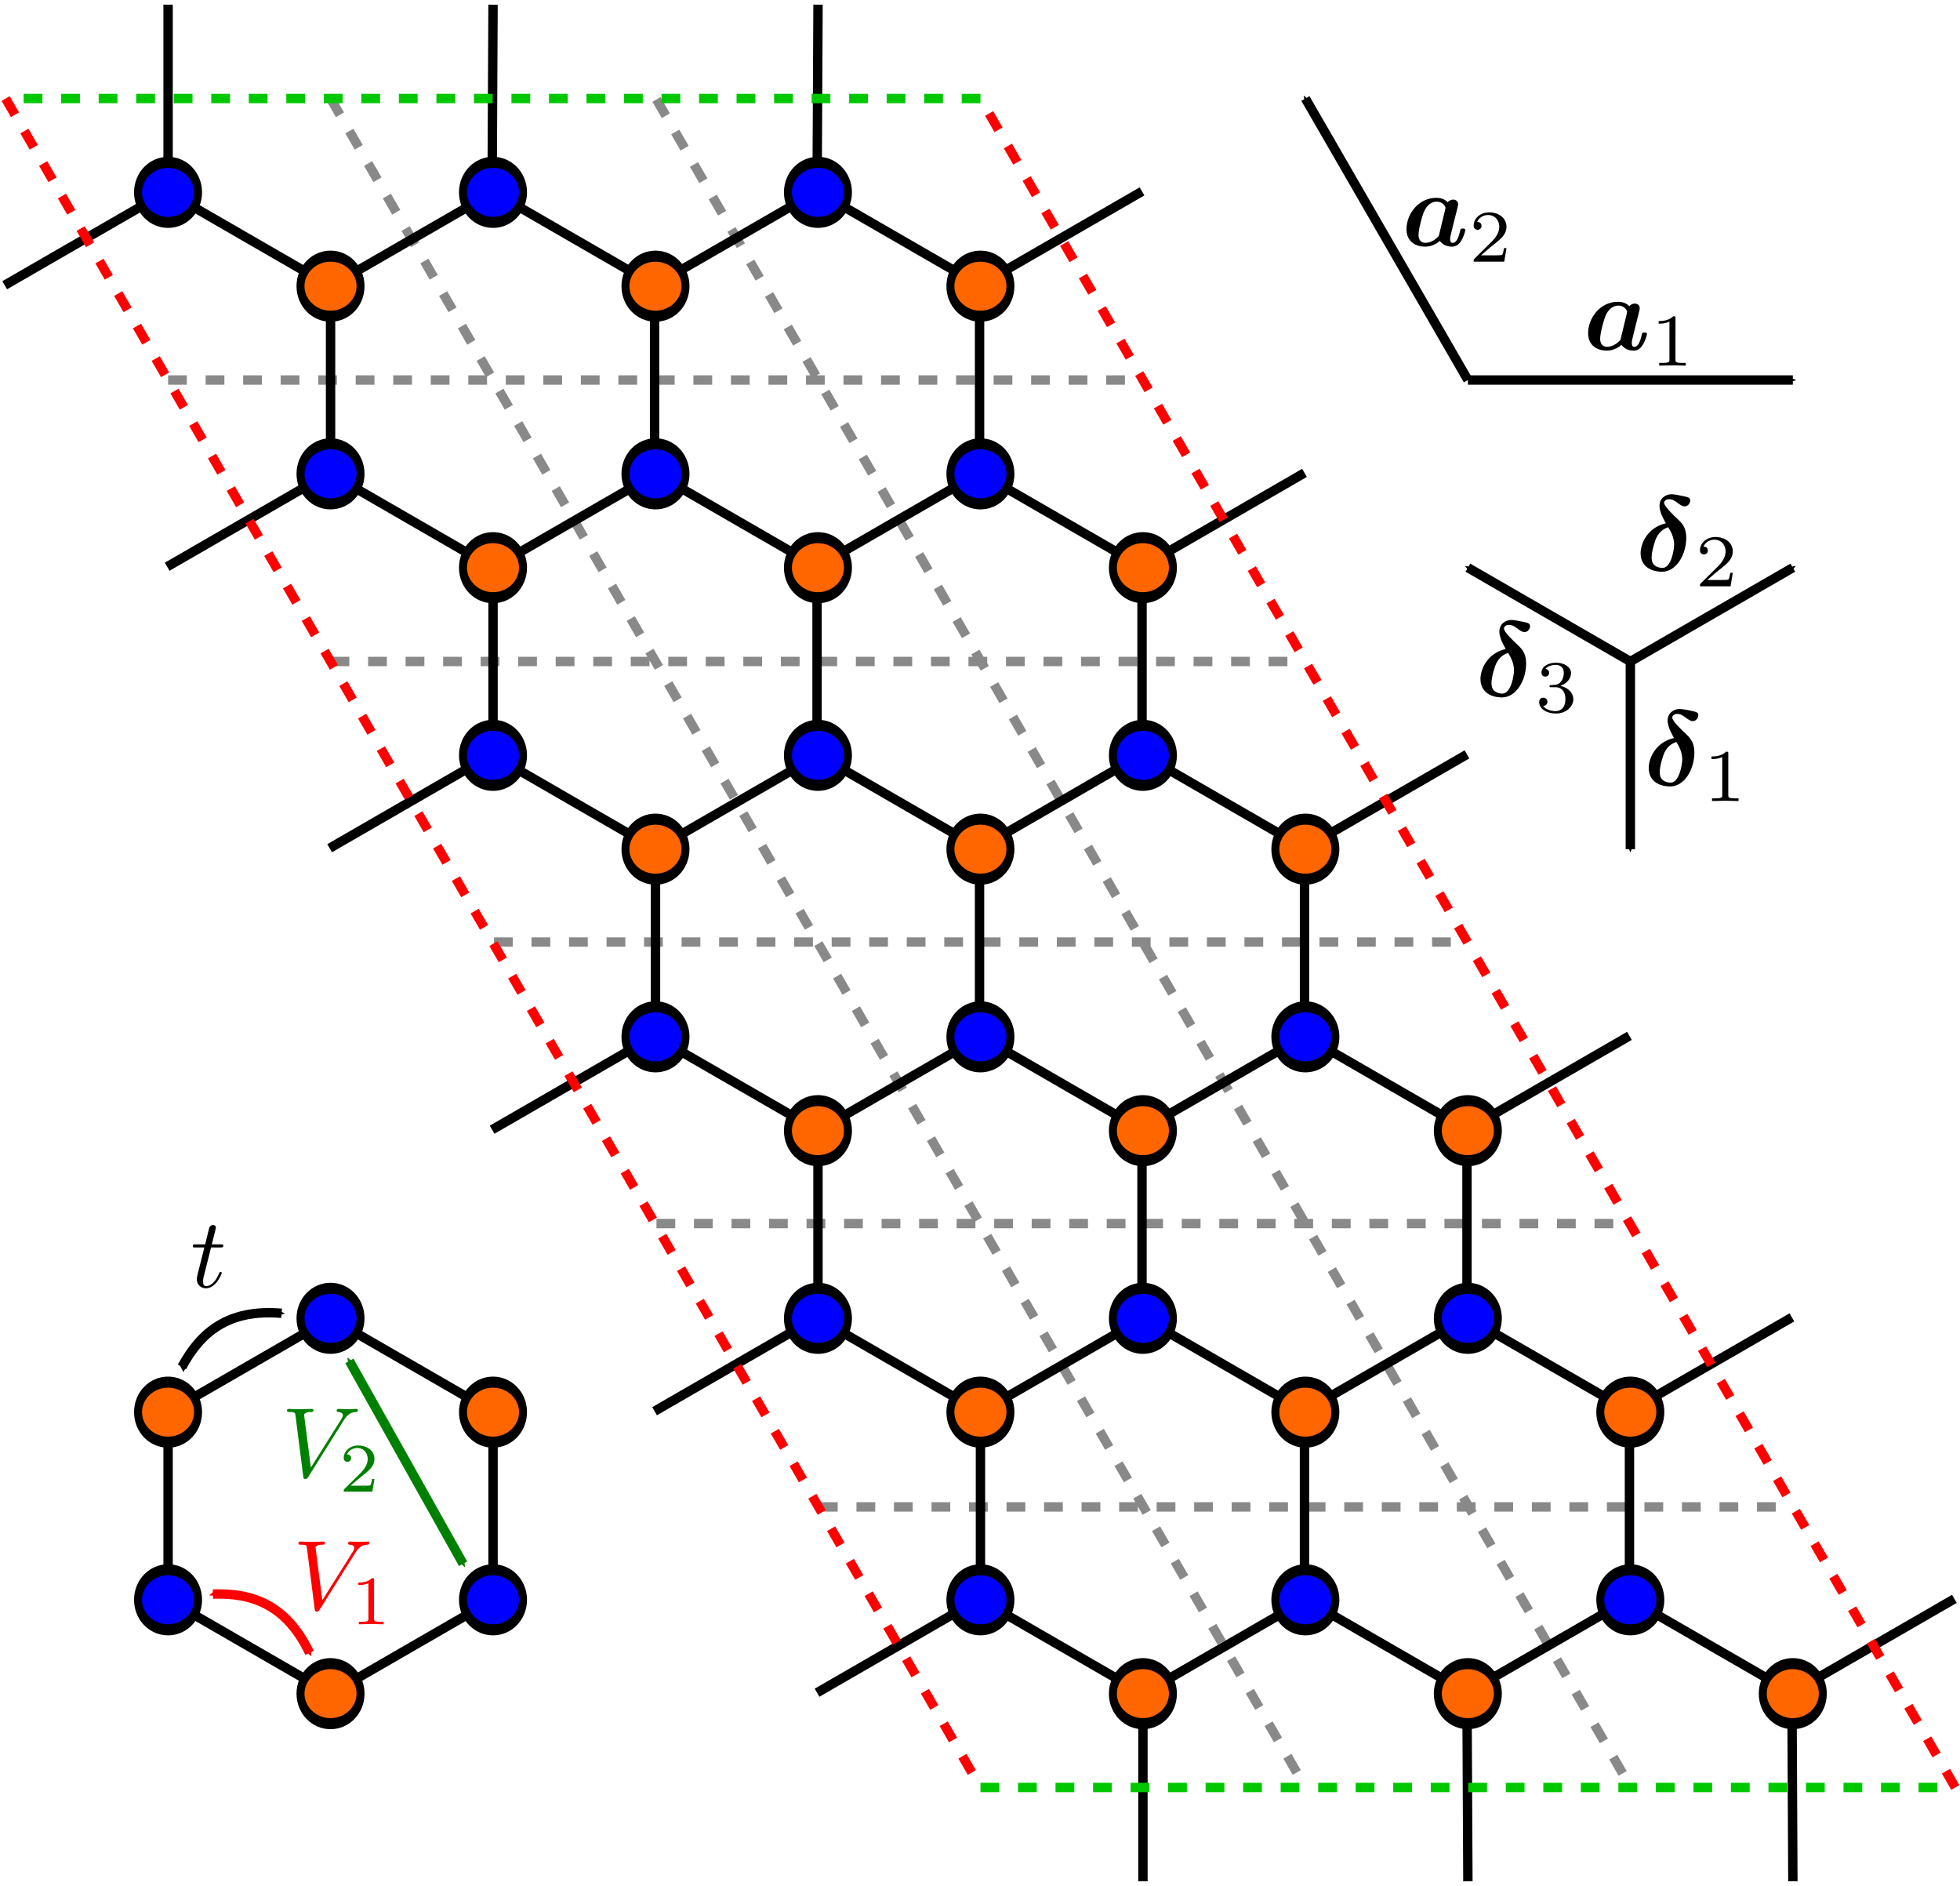 <?xml version="1.0" encoding="UTF-8" standalone="no"?>
<!-- Created with Inkscape (http://www.inkscape.org/) -->

<svg
   xmlns:dc="http://purl.org/dc/elements/1.1/"
   xmlns:cc="http://creativecommons.org/ns#"
   xmlns:rdf="http://www.w3.org/1999/02/22-rdf-syntax-ns#"
   xmlns:svg="http://www.w3.org/2000/svg"
   xmlns="http://www.w3.org/2000/svg"
   xmlns:sodipodi="http://sodipodi.sourceforge.net/DTD/sodipodi-0.dtd"
   xmlns:inkscape="http://www.inkscape.org/namespaces/inkscape"
   width="1044.7"
   height="1005"
   id="svg2"
   version="1.1"
   inkscape:version="0.48.4 r9939"
   sodipodi:docname="unit_cell.svg">
  <sodipodi:namedview
     id="base"
     pagecolor="#ffffff"
     bordercolor="#666666"
     borderopacity="1.0"
     inkscape:pageopacity="0.0"
     inkscape:pageshadow="2"
     inkscape:zoom="0.7"
     inkscape:cx="318.728"
     inkscape:cy="426.29726"
     inkscape:document-units="px"
     inkscape:current-layer="layer1"
     showgrid="true"
     inkscape:snap-global="false"
     inkscape:snap-bbox="true"
     inkscape:snap-bbox-midpoints="true"
     inkscape:window-width="1871"
     inkscape:window-height="1176"
     inkscape:window-x="49"
     inkscape:window-y="24"
     inkscape:window-maximized="1"
     fit-margin-top="0"
     fit-margin-left="0"
     fit-margin-right="0"
     fit-margin-bottom="0">
    <inkscape:grid
       type="xygrid"
       id="grid2985"
       empspacing="5"
       visible="true"
       enabled="true"
       snapvisiblegridlinesonly="true"
       spacingx="17.32px"
       spacingy="10px"
       originx="349.4px"
       originy="-97.5px" />
  </sodipodi:namedview>
  <defs
     id="defs4">
    <marker
       inkscape:stockid="Arrow2Send"
       orient="auto"
       refY="0"
       refX="0"
       id="Arrow2Send"
       style="overflow:visible">
      <path
         id="path4124"
         style="fill-rule:evenodd;stroke-width:0.625;stroke-linejoin:round"
         d="M 8.719,4.034 -2.207,0.016 8.719,-4.002 c -1.745,2.372 -1.735,5.617 -6e-7,8.035 z"
         transform="matrix(-0.3,0,0,-0.3,0.69,0)"
         inkscape:connector-curvature="0" />
    </marker>
    <marker
       inkscape:stockid="Arrow2Sstart"
       orient="auto"
       refY="0"
       refX="0"
       id="Arrow2Sstart"
       style="overflow:visible">
      <path
         id="path4121"
         style="fill-rule:evenodd;stroke-width:0.625;stroke-linejoin:round"
         d="M 8.719,4.034 -2.207,0.016 8.719,-4.002 c -1.745,2.372 -1.735,5.617 -6e-7,8.035 z"
         transform="matrix(0.3,0,0,0.3,-0.69,0)"
         inkscape:connector-curvature="0" />
    </marker>
    <marker
       inkscape:stockid="Arrow2Mend"
       orient="auto"
       refY="0"
       refX="0"
       id="Arrow2Mend"
       style="overflow:visible">
      <path
         id="path4118"
         style="fill-rule:evenodd;stroke-width:0.625;stroke-linejoin:round"
         d="M 8.719,4.034 -2.207,0.016 8.719,-4.002 c -1.745,2.372 -1.735,5.617 -6e-7,8.035 z"
         transform="scale(-0.6,-0.6)"
         inkscape:connector-curvature="0" />
    </marker>
    <marker
       inkscape:stockid="Arrow2Mstart"
       orient="auto"
       refY="0"
       refX="0"
       id="Arrow2Mstart"
       style="overflow:visible">
      <path
         id="path4115"
         style="fill-rule:evenodd;stroke-width:0.625;stroke-linejoin:round"
         d="M 8.719,4.034 -2.207,0.016 8.719,-4.002 c -1.745,2.372 -1.735,5.617 -6e-7,8.035 z"
         transform="scale(0.6,0.6)"
         inkscape:connector-curvature="0" />
    </marker>
    <marker
       inkscape:stockid="Arrow2Sstarti"
       orient="auto"
       refY="0"
       refX="0"
       id="Arrow2Sstarti"
       style="overflow:visible">
      <path
         id="path4462"
         style="fill:#008000;fill-rule:evenodd;stroke:#008000;stroke-width:0.625;stroke-linejoin:round"
         d="M 8.719,4.034 -2.207,0.016 8.719,-4.002 c -1.745,2.372 -1.735,5.617 -6e-7,8.035 z"
         transform="matrix(0.3,0,0,0.3,-0.69,0)"
         inkscape:connector-curvature="0" />
    </marker>
    <marker
       inkscape:stockid="Arrow2Sendx"
       orient="auto"
       refY="0"
       refX="0"
       id="Arrow2Sendx"
       style="overflow:visible">
      <path
         id="path4465"
         style="fill:#008000;fill-rule:evenodd;stroke:#008000;stroke-width:0.625;stroke-linejoin:round"
         d="M 8.719,4.034 -2.207,0.016 8.719,-4.002 c -1.745,2.372 -1.735,5.617 -6e-7,8.035 z"
         transform="matrix(-0.3,0,0,-0.3,0.69,0)"
         inkscape:connector-curvature="0" />
    </marker>
    <marker
       inkscape:stockid="Arrow2Sstartr"
       orient="auto"
       refY="0"
       refX="0"
       id="Arrow2Sstartr"
       style="overflow:visible">
      <path
         id="path4620"
         style="fill:#ff0000;fill-rule:evenodd;stroke:#ff0000;stroke-width:0.625;stroke-linejoin:round"
         d="M 8.719,4.034 -2.207,0.016 8.719,-4.002 c -1.745,2.372 -1.735,5.617 -6e-7,8.035 z"
         transform="matrix(0.3,0,0,0.3,-0.69,0)"
         inkscape:connector-curvature="0" />
    </marker>
    <marker
       inkscape:stockid="Arrow2SendK"
       orient="auto"
       refY="0"
       refX="0"
       id="Arrow2SendK"
       style="overflow:visible">
      <path
         id="path4623"
         style="fill:#ff0000;fill-rule:evenodd;stroke:#ff0000;stroke-width:0.625;stroke-linejoin:round"
         d="M 8.719,4.034 -2.207,0.016 8.719,-4.002 c -1.745,2.372 -1.735,5.617 -6e-7,8.035 z"
         transform="matrix(-0.3,0,0,-0.3,0.69,0)"
         inkscape:connector-curvature="0" />
    </marker>
  </defs>
  <g
     inkscape:label="Ebene 1"
     inkscape:groupmode="layer"
     id="layer1"
     transform="translate(349.4,50.138)">
    <path
       id="path3057"
       style="fill:none;stroke:#000000;stroke-width:5;stroke-linecap:butt;stroke-linejoin:miter;stroke-miterlimit:4;stroke-opacity:1;stroke-dasharray:none"
       d="m 86.1,851.862 86.6,-50 m -173.2,-100 86.6,-50 m -173.2,-100 86.6,-50 m -173.2,-100 86.6,-50 m -173.2,-100 86.6,-50 m -173.2,-100 86.6,-50 m 866,800 86.6,-50 m -173.2,-100 86.6,-50 m -173.2,-100 86.6,-50 m -173.2,-100 86.6,-50 m -173.2,-100 86.6,-50 m -173.2,-100 86.6,-50 m 173.2,800 86.6,-50 m -173.2,-100 86.6,-50 m -173.2,-100 86.6,-50 m -173.2,-100 86.6,-50 m -173.2,-100 86.6,-50 m -173.2,-100 86.6,-50 m 173.7,800.5 86.6,-50 m -173.2,-100 86.6,-50 m -173.2,-100 86.6,-50 m -173.2,-100 86.6,-50 m -173.2,-100 86.6,-50 m -173.2,-100 86.6,-50 m 692.8,900 -0.5,-100.5 -86.6,-50 0,-100 -86.6,-50 0,-100 -86.6,-50 0,-100 -86.6,-50 0,-100 -86.6,-50 0,-100 -86.6,-50 0.5,-99.5 M 433,952.362 l -0.5,-100.5 -86.6,-50 0,-100 -86.6,-50 0,-100 -86.6,-50 0,-100 -86.6,-50 0,-100 -86.6,-50 0,-100 -86.6,-50 0.5,-99.5 m 346.4,1000 0,-100 -86.6,-50 0,-100 -86.6,-50 0,-100 -86.6,-50 0,-100 -86.6,-50 0,-100 -86.6,-50 0,-100 -86.6,-50 0,-100"
       inkscape:connector-curvature="0" />
    <path
       sodipodi:type="arc"
       style="fill:#0000ff;fill-opacity:1;stroke:#000000;stroke-width:9.196;stroke-miterlimit:4;stroke-opacity:1;stroke-dasharray:none"
       id="path3948"
       sodipodi:cx="-242.48"
       sodipodi:cy="577.36218"
       sodipodi:rx="34.639999"
       sodipodi:ry="25"
       d="m -207.84,577.362 c 0,13.807 -15.509,25 -34.64,25 -19.131,0 -34.64,-11.193 -34.64,-25 0,-13.807 15.509,-25 34.64,-25 19.131,0 34.64,11.193 34.64,25 z"
       transform="matrix(0.462,0,0,0.64,112,132.85)" />
    <path
       transform="matrix(0.462,0,0,0.64,112,32.85)"
       d="m -207.84,577.362 c 0,13.807 -15.509,25 -34.64,25 -19.131,0 -34.64,-11.193 -34.64,-25 0,-13.807 15.509,-25 34.64,-25 19.131,0 34.64,11.193 34.64,25 z"
       sodipodi:ry="25"
       sodipodi:rx="34.639999"
       sodipodi:cy="577.36218"
       sodipodi:cx="-242.48"
       id="path3950"
       style="fill:#ff6600;fill-opacity:1;stroke:#000000;stroke-width:9.196;stroke-miterlimit:4;stroke-opacity:1;stroke-dasharray:none"
       sodipodi:type="arc" />
    <path
       sodipodi:type="arc"
       style="fill:#ff6600;fill-opacity:1;stroke:#000000;stroke-width:9.196;stroke-miterlimit:4;stroke-opacity:1;stroke-dasharray:none"
       id="path3952"
       sodipodi:cx="-242.48"
       sodipodi:cy="577.36218"
       sodipodi:rx="34.639999"
       sodipodi:ry="25"
       d="m -207.84,577.362 c 0,13.807 -15.509,25 -34.64,25 -19.131,0 -34.64,-11.193 -34.64,-25 0,-13.807 15.509,-25 34.64,-25 19.131,0 34.64,11.193 34.64,25 z"
       transform="matrix(0.462,0,0,0.64,25.4,-117.15)" />
    <path
       transform="matrix(0.462,0,0,0.64,-61.2,-267.15)"
       d="m -207.84,577.362 c 0,13.807 -15.509,25 -34.64,25 -19.131,0 -34.64,-11.193 -34.64,-25 0,-13.807 15.509,-25 34.64,-25 19.131,0 34.64,11.193 34.64,25 z"
       sodipodi:ry="25"
       sodipodi:rx="34.639999"
       sodipodi:cy="577.36218"
       sodipodi:cx="-242.48"
       id="path3954"
       style="fill:#ff6600;fill-opacity:1;stroke:#000000;stroke-width:9.196;stroke-miterlimit:4;stroke-opacity:1;stroke-dasharray:none"
       sodipodi:type="arc" />
    <path
       transform="matrix(0.462,0,0,0.64,25.4,-17.15)"
       d="m -207.84,577.362 c 0,13.807 -15.509,25 -34.64,25 -19.131,0 -34.64,-11.193 -34.64,-25 0,-13.807 15.509,-25 34.64,-25 19.131,0 34.64,11.193 34.64,25 z"
       sodipodi:ry="25"
       sodipodi:rx="34.639999"
       sodipodi:cy="577.36218"
       sodipodi:cx="-242.48"
       id="path3956"
       style="fill:#0000ff;fill-opacity:1;stroke:#000000;stroke-width:9.196;stroke-miterlimit:4;stroke-opacity:1;stroke-dasharray:none"
       sodipodi:type="arc" />
    <path
       sodipodi:type="arc"
       style="fill:#0000ff;fill-opacity:1;stroke:#000000;stroke-width:9.196;stroke-miterlimit:4;stroke-opacity:1;stroke-dasharray:none"
       id="path3958"
       sodipodi:cx="-242.48"
       sodipodi:cy="577.36218"
       sodipodi:rx="34.639999"
       sodipodi:ry="25"
       d="m -207.84,577.362 c 0,13.807 -15.509,25 -34.64,25 -19.131,0 -34.64,-11.193 -34.64,-25 0,-13.807 15.509,-25 34.64,-25 19.131,0 34.64,11.193 34.64,25 z"
       transform="matrix(0.462,0,0,0.64,-61.2,-167.15)" />
    <path
       transform="matrix(0.462,0,0,0.64,-147.8,-317.15)"
       d="m -207.84,577.362 c 0,13.807 -15.509,25 -34.64,25 -19.131,0 -34.64,-11.193 -34.64,-25 0,-13.807 15.509,-25 34.64,-25 19.131,0 34.64,11.193 34.64,25 z"
       sodipodi:ry="25"
       sodipodi:rx="34.639999"
       sodipodi:cy="577.36218"
       sodipodi:cx="-242.48"
       id="path3960"
       style="fill:#0000ff;fill-opacity:1;stroke:#000000;stroke-width:9.196;stroke-miterlimit:4;stroke-opacity:1;stroke-dasharray:none"
       sodipodi:type="arc" />
    <path
       sodipodi:type="arc"
       style="fill:#ff6600;fill-opacity:1;stroke:#000000;stroke-width:9.196;stroke-miterlimit:4;stroke-opacity:1;stroke-dasharray:none"
       id="path3962"
       sodipodi:cx="-242.48"
       sodipodi:cy="577.36218"
       sodipodi:rx="34.639999"
       sodipodi:ry="25"
       d="m -207.84,577.362 c 0,13.807 -15.509,25 -34.64,25 -19.131,0 -34.64,-11.193 -34.64,-25 0,-13.807 15.509,-25 34.64,-25 19.131,0 34.64,11.193 34.64,25 z"
       transform="matrix(0.462,0,0,0.64,198.6,182.85)" />
    <path
       transform="matrix(0.462,0,0,0.64,285.2,332.85)"
       d="m -207.84,577.362 c 0,13.807 -15.509,25 -34.64,25 -19.131,0 -34.64,-11.193 -34.64,-25 0,-13.807 15.509,-25 34.64,-25 19.131,0 34.64,11.193 34.64,25 z"
       sodipodi:ry="25"
       sodipodi:rx="34.639999"
       sodipodi:cy="577.36218"
       sodipodi:cx="-242.48"
       id="path3964"
       style="fill:#ff6600;fill-opacity:1;stroke:#000000;stroke-width:9.196;stroke-miterlimit:4;stroke-opacity:1;stroke-dasharray:none"
       sodipodi:type="arc" />
    <path
       sodipodi:type="arc"
       style="fill:#ff6600;fill-opacity:1;stroke:#000000;stroke-width:9.196;stroke-miterlimit:4;stroke-opacity:1;stroke-dasharray:none"
       id="path3966"
       sodipodi:cx="-242.48"
       sodipodi:cy="577.36218"
       sodipodi:rx="34.639999"
       sodipodi:ry="25"
       d="m -207.84,577.362 c 0,13.807 -15.509,25 -34.64,25 -19.131,0 -34.64,-11.193 -34.64,-25 0,-13.807 15.509,-25 34.64,-25 19.131,0 34.64,11.193 34.64,25 z"
       transform="matrix(0.462,0,0,0.64,371.8,482.85)" />
    <path
       transform="matrix(0.462,0,0,0.64,198.6,282.85)"
       d="m -207.84,577.362 c 0,13.807 -15.509,25 -34.64,25 -19.131,0 -34.64,-11.193 -34.64,-25 0,-13.807 15.509,-25 34.64,-25 19.131,0 34.64,11.193 34.64,25 z"
       sodipodi:ry="25"
       sodipodi:rx="34.639999"
       sodipodi:cy="577.36218"
       sodipodi:cx="-242.48"
       id="path3968"
       style="fill:#0000ff;fill-opacity:1;stroke:#000000;stroke-width:9.196;stroke-miterlimit:4;stroke-opacity:1;stroke-dasharray:none"
       sodipodi:type="arc" />
    <path
       sodipodi:type="arc"
       style="fill:#0000ff;fill-opacity:1;stroke:#000000;stroke-width:9.196;stroke-miterlimit:4;stroke-opacity:1;stroke-dasharray:none"
       id="path3970"
       sodipodi:cx="-242.48"
       sodipodi:cy="577.36218"
       sodipodi:rx="34.639999"
       sodipodi:ry="25"
       d="m -207.84,577.362 c 0,13.807 -15.509,25 -34.64,25 -19.131,0 -34.64,-11.193 -34.64,-25 0,-13.807 15.509,-25 34.64,-25 19.131,0 34.64,11.193 34.64,25 z"
       transform="matrix(0.462,0,0,0.64,285.2,432.85)" />
    <path
       transform="matrix(0.462,0,0,0.64,285.2,132.85)"
       d="m -207.84,577.362 c 0,13.807 -15.509,25 -34.64,25 -19.131,0 -34.64,-11.193 -34.64,-25 0,-13.807 15.509,-25 34.64,-25 19.131,0 34.64,11.193 34.64,25 z"
       sodipodi:ry="25"
       sodipodi:rx="34.639999"
       sodipodi:cy="577.36218"
       sodipodi:cx="-242.48"
       id="path3972"
       style="fill:#0000ff;fill-opacity:1;stroke:#000000;stroke-width:9.196;stroke-miterlimit:4;stroke-opacity:1;stroke-dasharray:none"
       sodipodi:type="arc" />
    <path
       sodipodi:type="arc"
       style="fill:#ff6600;fill-opacity:1;stroke:#000000;stroke-width:9.196;stroke-miterlimit:4;stroke-opacity:1;stroke-dasharray:none"
       id="path3974"
       sodipodi:cx="-242.48"
       sodipodi:cy="577.36218"
       sodipodi:rx="34.639999"
       sodipodi:ry="25"
       d="m -207.84,577.362 c 0,13.807 -15.509,25 -34.64,25 -19.131,0 -34.64,-11.193 -34.64,-25 0,-13.807 15.509,-25 34.64,-25 19.131,0 34.64,11.193 34.64,25 z"
       transform="matrix(0.462,0,0,0.64,285.2,32.85)" />
    <path
       transform="matrix(0.462,0,0,0.64,198.6,-117.15)"
       d="m -207.84,577.362 c 0,13.807 -15.509,25 -34.64,25 -19.131,0 -34.64,-11.193 -34.64,-25 0,-13.807 15.509,-25 34.64,-25 19.131,0 34.64,11.193 34.64,25 z"
       sodipodi:ry="25"
       sodipodi:rx="34.639999"
       sodipodi:cy="577.36218"
       sodipodi:cx="-242.48"
       id="path3976"
       style="fill:#ff6600;fill-opacity:1;stroke:#000000;stroke-width:9.196;stroke-miterlimit:4;stroke-opacity:1;stroke-dasharray:none"
       sodipodi:type="arc" />
    <path
       sodipodi:type="arc"
       style="fill:#ff6600;fill-opacity:1;stroke:#000000;stroke-width:9.196;stroke-miterlimit:4;stroke-opacity:1;stroke-dasharray:none"
       id="path3978"
       sodipodi:cx="-242.48"
       sodipodi:cy="577.36218"
       sodipodi:rx="34.639999"
       sodipodi:ry="25"
       d="m -207.84,577.362 c 0,13.807 -15.509,25 -34.64,25 -19.131,0 -34.64,-11.193 -34.64,-25 0,-13.807 15.509,-25 34.64,-25 19.131,0 34.64,11.193 34.64,25 z"
       transform="matrix(0.462,0,0,0.64,112,-267.15)" />
    <path
       sodipodi:type="arc"
       style="fill:#0000ff;fill-opacity:1;stroke:#000000;stroke-width:9.196;stroke-miterlimit:4;stroke-opacity:1;stroke-dasharray:none"
       id="path3980"
       sodipodi:cx="-242.48"
       sodipodi:cy="577.36218"
       sodipodi:rx="34.639999"
       sodipodi:ry="25"
       d="m -207.84,577.362 c 0,13.807 -15.509,25 -34.64,25 -19.131,0 -34.64,-11.193 -34.64,-25 0,-13.807 15.509,-25 34.64,-25 19.131,0 34.64,11.193 34.64,25 z"
       transform="matrix(0.462,0,0,0.64,198.6,-17.15)" />
    <path
       transform="matrix(0.462,0,0,0.64,112,-167.15)"
       d="m -207.84,577.362 c 0,13.807 -15.509,25 -34.64,25 -19.131,0 -34.64,-11.193 -34.64,-25 0,-13.807 15.509,-25 34.64,-25 19.131,0 34.64,11.193 34.64,25 z"
       sodipodi:ry="25"
       sodipodi:rx="34.639999"
       sodipodi:cy="577.36218"
       sodipodi:cx="-242.48"
       id="path3982"
       style="fill:#0000ff;fill-opacity:1;stroke:#000000;stroke-width:9.196;stroke-miterlimit:4;stroke-opacity:1;stroke-dasharray:none"
       sodipodi:type="arc" />
    <path
       sodipodi:type="arc"
       style="fill:#0000ff;fill-opacity:1;stroke:#000000;stroke-width:9.196;stroke-miterlimit:4;stroke-opacity:1;stroke-dasharray:none"
       id="path3984"
       sodipodi:cx="-242.48"
       sodipodi:cy="577.36218"
       sodipodi:rx="34.639999"
       sodipodi:ry="25"
       d="m -207.84,577.362 c 0,13.807 -15.509,25 -34.64,25 -19.131,0 -34.64,-11.193 -34.64,-25 0,-13.807 15.509,-25 34.64,-25 19.131,0 34.64,11.193 34.64,25 z"
       transform="matrix(0.462,0,0,0.64,25.4,-317.15)" />
    <path
       transform="matrix(0.462,0,0,0.64,371.8,182.85)"
       d="m -207.84,577.362 c 0,13.807 -15.509,25 -34.64,25 -19.131,0 -34.64,-11.193 -34.64,-25 0,-13.807 15.509,-25 34.64,-25 19.131,0 34.64,11.193 34.64,25 z"
       sodipodi:ry="25"
       sodipodi:rx="34.639999"
       sodipodi:cy="577.36218"
       sodipodi:cx="-242.48"
       id="path3986"
       style="fill:#ff6600;fill-opacity:1;stroke:#000000;stroke-width:9.196;stroke-miterlimit:4;stroke-opacity:1;stroke-dasharray:none"
       sodipodi:type="arc" />
    <path
       sodipodi:type="arc"
       style="fill:#ff6600;fill-opacity:1;stroke:#000000;stroke-width:9.196;stroke-miterlimit:4;stroke-opacity:1;stroke-dasharray:none"
       id="path3988"
       sodipodi:cx="-242.48"
       sodipodi:cy="577.36218"
       sodipodi:rx="34.639999"
       sodipodi:ry="25"
       d="m -207.84,577.362 c 0,13.807 -15.509,25 -34.64,25 -19.131,0 -34.64,-11.193 -34.64,-25 0,-13.807 15.509,-25 34.64,-25 19.131,0 34.64,11.193 34.64,25 z"
       transform="matrix(0.462,0,0,0.64,458.4,332.85)" />
    <path
       transform="matrix(0.462,0,0,0.64,545,482.85)"
       d="m -207.84,577.362 c 0,13.807 -15.509,25 -34.64,25 -19.131,0 -34.64,-11.193 -34.64,-25 0,-13.807 15.509,-25 34.64,-25 19.131,0 34.64,11.193 34.64,25 z"
       sodipodi:ry="25"
       sodipodi:rx="34.639999"
       sodipodi:cy="577.36218"
       sodipodi:cx="-242.48"
       id="path3990"
       style="fill:#ff6600;fill-opacity:1;stroke:#000000;stroke-width:9.196;stroke-miterlimit:4;stroke-opacity:1;stroke-dasharray:none"
       sodipodi:type="arc" />
    <path
       sodipodi:type="arc"
       style="fill:#0000ff;fill-opacity:1;stroke:#000000;stroke-width:9.196;stroke-miterlimit:4;stroke-opacity:1;stroke-dasharray:none"
       id="path3992"
       sodipodi:cx="-242.48"
       sodipodi:cy="577.36218"
       sodipodi:rx="34.639999"
       sodipodi:ry="25"
       d="m -207.84,577.362 c 0,13.807 -15.509,25 -34.64,25 -19.131,0 -34.64,-11.193 -34.64,-25 0,-13.807 15.509,-25 34.64,-25 19.131,0 34.64,11.193 34.64,25 z"
       transform="matrix(0.462,0,0,0.64,371.8,282.85)" />
    <path
       transform="matrix(0.462,0,0,0.64,458.4,432.85)"
       d="m -207.84,577.362 c 0,13.807 -15.509,25 -34.64,25 -19.131,0 -34.64,-11.193 -34.64,-25 0,-13.807 15.509,-25 34.64,-25 19.131,0 34.64,11.193 34.64,25 z"
       sodipodi:ry="25"
       sodipodi:rx="34.639999"
       sodipodi:cy="577.36218"
       sodipodi:cx="-242.48"
       id="path3994"
       style="fill:#0000ff;fill-opacity:1;stroke:#000000;stroke-width:9.196;stroke-miterlimit:4;stroke-opacity:1;stroke-dasharray:none"
       sodipodi:type="arc" />
    <path
       sodipodi:type="arc"
       style="fill:#0000ff;fill-opacity:1;stroke:#000000;stroke-width:9.196;stroke-miterlimit:4;stroke-opacity:1;stroke-dasharray:none"
       id="path3996"
       sodipodi:cx="-242.48"
       sodipodi:cy="577.36218"
       sodipodi:rx="34.639999"
       sodipodi:ry="25"
       d="m -207.84,577.362 c 0,13.807 -15.509,25 -34.64,25 -19.131,0 -34.64,-11.193 -34.64,-25 0,-13.807 15.509,-25 34.64,-25 19.131,0 34.64,11.193 34.64,25 z"
       transform="matrix(0.462,0,0,0.64,458.4,132.85)" />
    <path
       transform="matrix(0.462,0,0,0.64,458.4,32.85)"
       d="m -207.84,577.362 c 0,13.807 -15.509,25 -34.64,25 -19.131,0 -34.64,-11.193 -34.64,-25 0,-13.807 15.509,-25 34.64,-25 19.131,0 34.64,11.193 34.64,25 z"
       sodipodi:ry="25"
       sodipodi:rx="34.639999"
       sodipodi:cy="577.36218"
       sodipodi:cx="-242.48"
       id="path3998"
       style="fill:#ff6600;fill-opacity:1;stroke:#000000;stroke-width:9.196;stroke-miterlimit:4;stroke-opacity:1;stroke-dasharray:none"
       sodipodi:type="arc" />
    <path
       sodipodi:type="arc"
       style="fill:#ff6600;fill-opacity:1;stroke:#000000;stroke-width:9.196;stroke-miterlimit:4;stroke-opacity:1;stroke-dasharray:none"
       id="path4000"
       sodipodi:cx="-242.48"
       sodipodi:cy="577.36218"
       sodipodi:rx="34.639999"
       sodipodi:ry="25"
       d="m -207.84,577.362 c 0,13.807 -15.509,25 -34.64,25 -19.131,0 -34.64,-11.193 -34.64,-25 0,-13.807 15.509,-25 34.64,-25 19.131,0 34.64,11.193 34.64,25 z"
       transform="matrix(0.462,0,0,0.64,371.8,-117.15)" />
    <path
       transform="matrix(0.462,0,0,0.64,285.2,-267.15)"
       d="m -207.84,577.362 c 0,13.807 -15.509,25 -34.64,25 -19.131,0 -34.64,-11.193 -34.64,-25 0,-13.807 15.509,-25 34.64,-25 19.131,0 34.64,11.193 34.64,25 z"
       sodipodi:ry="25"
       sodipodi:rx="34.639999"
       sodipodi:cy="577.36218"
       sodipodi:cx="-242.48"
       id="path4002"
       style="fill:#ff6600;fill-opacity:1;stroke:#000000;stroke-width:9.196;stroke-miterlimit:4;stroke-opacity:1;stroke-dasharray:none"
       sodipodi:type="arc" />
    <path
       transform="matrix(0.462,0,0,0.64,371.8,-17.15)"
       d="m -207.84,577.362 c 0,13.807 -15.509,25 -34.64,25 -19.131,0 -34.64,-11.193 -34.64,-25 0,-13.807 15.509,-25 34.64,-25 19.131,0 34.64,11.193 34.64,25 z"
       sodipodi:ry="25"
       sodipodi:rx="34.639999"
       sodipodi:cy="577.36218"
       sodipodi:cx="-242.48"
       id="path4004"
       style="fill:#0000ff;fill-opacity:1;stroke:#000000;stroke-width:9.196;stroke-miterlimit:4;stroke-opacity:1;stroke-dasharray:none"
       sodipodi:type="arc" />
    <path
       sodipodi:type="arc"
       style="fill:#0000ff;fill-opacity:1;stroke:#000000;stroke-width:9.196;stroke-miterlimit:4;stroke-opacity:1;stroke-dasharray:none"
       id="path4006"
       sodipodi:cx="-242.48"
       sodipodi:cy="577.36218"
       sodipodi:rx="34.639999"
       sodipodi:ry="25"
       d="m -207.84,577.362 c 0,13.807 -15.509,25 -34.64,25 -19.131,0 -34.64,-11.193 -34.64,-25 0,-13.807 15.509,-25 34.64,-25 19.131,0 34.64,11.193 34.64,25 z"
       transform="matrix(0.462,0,0,0.64,285.2,-167.15)" />
    <path
       transform="matrix(0.462,0,0,0.64,198.6,-317.15)"
       d="m -207.84,577.362 c 0,13.807 -15.509,25 -34.64,25 -19.131,0 -34.64,-11.193 -34.64,-25 0,-13.807 15.509,-25 34.64,-25 19.131,0 34.64,11.193 34.64,25 z"
       sodipodi:ry="25"
       sodipodi:rx="34.639999"
       sodipodi:cy="577.36218"
       sodipodi:cx="-242.48"
       id="path4008"
       style="fill:#0000ff;fill-opacity:1;stroke:#000000;stroke-width:9.196;stroke-miterlimit:4;stroke-opacity:1;stroke-dasharray:none"
       sodipodi:type="arc" />
    <path
       sodipodi:type="arc"
       style="fill:#ff6600;fill-opacity:1;stroke:#000000;stroke-width:9.196;stroke-miterlimit:4;stroke-opacity:1;stroke-dasharray:none"
       id="path4010"
       sodipodi:cx="-242.48"
       sodipodi:cy="577.36218"
       sodipodi:rx="34.639999"
       sodipodi:ry="25"
       d="m -207.84,577.362 c 0,13.807 -15.509,25 -34.64,25 -19.131,0 -34.64,-11.193 -34.64,-25 0,-13.807 15.509,-25 34.64,-25 19.131,0 34.64,11.193 34.64,25 z"
       transform="matrix(0.462,0,0,0.64,545,182.85)" />
    <path
       transform="matrix(0.462,0,0,0.64,631.6,332.85)"
       d="m -207.84,577.362 c 0,13.807 -15.509,25 -34.64,25 -19.131,0 -34.64,-11.193 -34.64,-25 0,-13.807 15.509,-25 34.64,-25 19.131,0 34.64,11.193 34.64,25 z"
       sodipodi:ry="25"
       sodipodi:rx="34.639999"
       sodipodi:cy="577.36218"
       sodipodi:cx="-242.48"
       id="path4012"
       style="fill:#ff6600;fill-opacity:1;stroke:#000000;stroke-width:9.196;stroke-miterlimit:4;stroke-opacity:1;stroke-dasharray:none"
       sodipodi:type="arc" />
    <path
       sodipodi:type="arc"
       style="fill:#ff6600;fill-opacity:1;stroke:#000000;stroke-width:9.196;stroke-miterlimit:4;stroke-opacity:1;stroke-dasharray:none"
       id="path4014"
       sodipodi:cx="-242.48"
       sodipodi:cy="577.36218"
       sodipodi:rx="34.639999"
       sodipodi:ry="25"
       d="m -207.84,577.362 c 0,13.807 -15.509,25 -34.64,25 -19.131,0 -34.64,-11.193 -34.64,-25 0,-13.807 15.509,-25 34.64,-25 19.131,0 34.64,11.193 34.64,25 z"
       transform="matrix(0.462,0,0,0.64,718.2,482.85)" />
    <path
       transform="matrix(0.462,0,0,0.64,545,282.85)"
       d="m -207.84,577.362 c 0,13.807 -15.509,25 -34.64,25 -19.131,0 -34.64,-11.193 -34.64,-25 0,-13.807 15.509,-25 34.64,-25 19.131,0 34.64,11.193 34.64,25 z"
       sodipodi:ry="25"
       sodipodi:rx="34.639999"
       sodipodi:cy="577.36218"
       sodipodi:cx="-242.48"
       id="path4016"
       style="fill:#0000ff;fill-opacity:1;stroke:#000000;stroke-width:9.196;stroke-miterlimit:4;stroke-opacity:1;stroke-dasharray:none"
       sodipodi:type="arc" />
    <path
       sodipodi:type="arc"
       style="fill:#0000ff;fill-opacity:1;stroke:#000000;stroke-width:9.196;stroke-miterlimit:4;stroke-opacity:1;stroke-dasharray:none"
       id="path4018"
       sodipodi:cx="-242.48"
       sodipodi:cy="577.36218"
       sodipodi:rx="34.639999"
       sodipodi:ry="25"
       d="m -207.84,577.362 c 0,13.807 -15.509,25 -34.64,25 -19.131,0 -34.64,-11.193 -34.64,-25 0,-13.807 15.509,-25 34.64,-25 19.131,0 34.64,11.193 34.64,25 z"
       transform="matrix(0.462,0,0,0.64,631.6,432.85)" />
    <path
       sodipodi:nodetypes="cccccccccccccc"
       id="path4032"
       style="fill:none;stroke:#000000;stroke-width:5;stroke-linecap:butt;stroke-linejoin:miter;stroke-miterlimit:4;stroke-opacity:0.464;stroke-dasharray:10, 10;stroke-dashoffset:0"
       d="m 87.1,752.862 519.6,0 m -606.2,-151 519.6,0 m -606.2,-150 519.6,0 m -606.7,-149.5 519.6,0 m -606.2,-150 519.6,0 M 0.5,2.862 520.1,902.862 M -173.2,2.362 346.4,902.362"
       inkscape:connector-curvature="0" />
    <path
       style="fill:none;stroke:#000000;stroke-width:5;stroke-linecap:butt;stroke-linejoin:miter;stroke-miterlimit:4;stroke-opacity:1;stroke-dasharray:none"
       d="m -259.8,702.362 86.6,-50 86.6,50 0,100 -86.6,50 -86.6,-50 z"
       id="path4071"
       inkscape:connector-curvature="0" />
    <path
       transform="matrix(0.462,0,0,0.64,25.4,432.85)"
       d="m -207.84,577.362 c 0,13.807 -15.509,25 -34.64,25 -19.131,0 -34.64,-11.193 -34.64,-25 0,-13.807 15.509,-25 34.64,-25 19.131,0 34.64,11.193 34.64,25 z"
       sodipodi:ry="25"
       sodipodi:rx="34.639999"
       sodipodi:cy="577.36218"
       sodipodi:cx="-242.48"
       id="path4073"
       style="fill:#0000ff;fill-opacity:1;stroke:#000000;stroke-width:9.196;stroke-miterlimit:4;stroke-opacity:1;stroke-dasharray:none"
       sodipodi:type="arc" />
    <path
       transform="matrix(0.462,0,0,0.64,-61.2,482.85)"
       d="m -207.84,577.362 c 0,13.807 -15.509,25 -34.64,25 -19.131,0 -34.64,-11.193 -34.64,-25 0,-13.807 15.509,-25 34.64,-25 19.131,0 34.64,11.193 34.64,25 z"
       sodipodi:ry="25"
       sodipodi:rx="34.639999"
       sodipodi:cy="577.36218"
       sodipodi:cx="-242.48"
       id="path4075"
       style="fill:#ff6600;fill-opacity:1;stroke:#000000;stroke-width:9.196;stroke-miterlimit:4;stroke-opacity:1;stroke-dasharray:none"
       sodipodi:type="arc" />
    <path
       sodipodi:type="arc"
       style="fill:#ff6600;fill-opacity:1;stroke:#000000;stroke-width:9.196;stroke-miterlimit:4;stroke-opacity:1;stroke-dasharray:none"
       id="path4077"
       sodipodi:cx="-242.48"
       sodipodi:cy="577.36218"
       sodipodi:rx="34.639999"
       sodipodi:ry="25"
       d="m -207.84,577.362 c 0,13.807 -15.509,25 -34.64,25 -19.131,0 -34.64,-11.193 -34.64,-25 0,-13.807 15.509,-25 34.64,-25 19.131,0 34.64,11.193 34.64,25 z"
       transform="matrix(0.462,0,0,0.64,-147.8,332.85)" />
    <path
       transform="matrix(0.462,0,0,0.64,25.4,332.85)"
       d="m -207.84,577.362 c 0,13.807 -15.509,25 -34.64,25 -19.131,0 -34.64,-11.193 -34.64,-25 0,-13.807 15.509,-25 34.64,-25 19.131,0 34.64,11.193 34.64,25 z"
       sodipodi:ry="25"
       sodipodi:rx="34.639999"
       sodipodi:cy="577.36218"
       sodipodi:cx="-242.48"
       id="path4079"
       style="fill:#ff6600;fill-opacity:1;stroke:#000000;stroke-width:9.196;stroke-miterlimit:4;stroke-opacity:1;stroke-dasharray:none"
       sodipodi:type="arc" />
    <path
       sodipodi:type="arc"
       style="fill:#0000ff;fill-opacity:1;stroke:#000000;stroke-width:9.196;stroke-miterlimit:4;stroke-opacity:1;stroke-dasharray:none"
       id="path4081"
       sodipodi:cx="-242.48"
       sodipodi:cy="577.36218"
       sodipodi:rx="34.639999"
       sodipodi:ry="25"
       d="m -207.84,577.362 c 0,13.807 -15.509,25 -34.64,25 -19.131,0 -34.64,-11.193 -34.64,-25 0,-13.807 15.509,-25 34.64,-25 19.131,0 34.64,11.193 34.64,25 z"
       transform="matrix(0.462,0,0,0.64,-147.8,432.85)" />
    <path
       transform="matrix(0.462,0,0,0.64,-61.2,282.85)"
       d="m -207.84,577.362 c 0,13.807 -15.509,25 -34.64,25 -19.131,0 -34.64,-11.193 -34.64,-25 0,-13.807 15.509,-25 34.64,-25 19.131,0 34.64,11.193 34.64,25 z"
       sodipodi:ry="25"
       sodipodi:rx="34.639999"
       sodipodi:cy="577.36218"
       sodipodi:cx="-242.48"
       id="path4083"
       style="fill:#0000ff;fill-opacity:1;stroke:#000000;stroke-width:9.196;stroke-miterlimit:4;stroke-opacity:1;stroke-dasharray:none"
       sodipodi:type="arc" />
    <path
       style="fill:#008000;stroke:#008000;stroke-width:5;stroke-linecap:butt;stroke-linejoin:miter;stroke-miterlimit:4;stroke-opacity:1;stroke-dasharray:none;marker-start:url(#Arrow2Sstarti);marker-end:url(#Arrow2Sendx)"
       d="m -163.181,675.068 60.609,108.086"
       id="path4085"
       inkscape:connector-curvature="0"
       sodipodi:nodetypes="cc" />
    <path
       sodipodi:nodetypes="cc"
       inkscape:connector-curvature="0"
       id="path5475"
       d="m -235.912,799.316 c 20.527,-0.742 39.026,5.275 51.518,31.315"
       style="fill:none;stroke:#ff0000;stroke-width:5;stroke-linecap:butt;stroke-linejoin:miter;stroke-miterlimit:4;stroke-opacity:1;stroke-dasharray:none;marker-start:url(#Arrow2Sstartr);marker-end:url(#Arrow2SendK)" />
    <path
       style="fill:none;stroke:#000000;stroke-width:5;stroke-linecap:butt;stroke-linejoin:miter;stroke-miterlimit:4;stroke-opacity:1;stroke-dasharray:none;marker-start:url(#Arrow2Sstart);marker-end:url(#Arrow2Send)"
       d="m -252.404,678.199 c 9.771,-18.067 24.339,-30.959 53.116,-28.519"
       id="path6605"
       inkscape:connector-curvature="0"
       sodipodi:nodetypes="cc" />
    <g
       style="fill:#ff0000"
       id="g3297"
       transform="translate(-491.48,450.02)">
      <g
         word-spacing="normal"
         letter-spacing="normal"
         font-size-adjust="none"
         font-stretch="normal"
         font-weight="normal"
         font-variant="normal"
         font-style="normal"
         stroke-miterlimit="10.433"
         xml:space="preserve"
         transform="matrix(1.063,0,0,-1.063,-186.023,789.272)"
         id="content"
         style="font-style:normal;font-variant:normal;font-weight:normal;font-stretch:normal;letter-spacing:normal;word-spacing:normal;text-anchor:start;fill:#ff0000;stroke:#000000;stroke-linecap:butt;stroke-linejoin:miter;stroke-miterlimit:10.433;stroke-opacity:1;stroke-dasharray:none;stroke-dashoffset:0"><path
           id="path3300"
           d="m 486.8,434.54 0.23,0.36 0.23,0.33 0.22,0.31 0.22,0.29 0.22,0.28 0.22,0.25 0.22,0.24 0.22,0.22 0.21,0.2 0.21,0.19 0.21,0.17 0.2,0.16 0.21,0.14 0.2,0.13 0.21,0.12 0.19,0.11 0.2,0.09 0.2,0.09 0.19,0.07 0.2,0.07 0.19,0.06 0.19,0.05 0.18,0.04 0.19,0.03 0.18,0.03 0.19,0.03 0.36,0.04 0.35,0.02 0.35,0.02 c 0.6,0.05 0.64,0.89 0.64,0.96 0,0.39 -0.25,0.59 -0.64,0.59 -1.3,0 -2.75,-0.16 -4.09,-0.16 -1.64,0 -3.35,0.16 -4.94,0.16 -0.3,0 -0.94,0 -0.94,-0.95 0,-0.55 0.46,-0.6 0.8,-0.6 1.34,-0.09 2.3,-0.59 2.3,-1.64 0,-0.75 -0.75,-1.84 -0.75,-1.89 l -15.3,-24.31 -3.39,26.34 c 0,0.85 1.14,1.5 3.44,1.5 0.7,0 1.25,0 1.25,1 0,0.44 -0.41,0.55 -0.71,0.55 -1.98,0 -4.14,-0.16 -6.17,-0.16 -0.9,0 -1.84,0.05 -2.75,0.05 -0.89,0 -1.84,0.11 -2.69,0.11 -0.34,0 -0.93,0 -0.93,-0.95 0,-0.6 0.43,-0.6 1.23,-0.6 2.8,0 2.84,-0.45 3,-1.68 l 3.92,-30.75 c 0.16,-1 0.36,-1.14 1,-1.14 0.8,0 1,0.25 1.41,0.89 z"
           inkscape:connector-curvature="0"
           style="fill:#ff0000;stroke-width:0" /><path
           id="path3302"
           d="m 496.23,420.92 0,0.04 0,0.04 0,0.05 0,0.04 0,0.03 0,0.04 0,0.04 0,0.03 -0.01,0.04 0,0.03 0,0.03 0,0.03 0,0.03 -0.01,0.03 0,0.03 -0.01,0.02 0,0.03 0,0.02 -0.01,0.03 0,0.02 -0.02,0.04 -0.01,0.04 -0.02,0.03 -0.02,0.03 -0.02,0.03 -0.02,0.03 -0.03,0.02 -0.03,0.02 -0.04,0.02 -0.03,0.01 -0.04,0.01 -0.05,0.02 -0.02,0 -0.03,0 -0.02,0.01 -0.03,0 -0.02,0.01 -0.03,0 -0.03,0 -0.03,0 -0.04,0 -0.03,0.01 -0.03,0 -0.04,0 -0.04,0 -0.03,0 -0.04,0 -0.04,0 -0.04,0 -0.05,0 -0.04,0 -0.05,0 c -2.23,-2.2 -5.39,-2.23 -6.82,-2.23 v -1.25 c 0.84,0 3.14,0 5.04,0.97 v -17.77 c 0,-1.16 0,-1.61 -3.48,-1.61 h -1.31 v -1.25 c 0.62,0.03 4.9,0.14 6.2,0.14 1.08,0 5.47,-0.11 6.23,-0.14 v 1.25 h -1.33 c -3.48,0 -3.48,0.45 -3.48,1.61 z"
           inkscape:connector-curvature="0"
           style="fill:#ff0000;stroke-width:0" /></g>    </g>
    <g
       id="g3434"
       transform="translate(-497.582,379.33)"
       style="fill:#008000">
      <g
         id="g3436"
         transform="matrix(1.063,0,0,-1.063,-186.023,789.272)"
         xml:space="preserve"
         stroke-miterlimit="10.433"
         font-style="normal"
         font-variant="normal"
         font-weight="normal"
         font-stretch="normal"
         font-size-adjust="none"
         letter-spacing="normal"
         word-spacing="normal"
         style="font-style:normal;font-variant:normal;font-weight:normal;font-stretch:normal;letter-spacing:normal;word-spacing:normal;text-anchor:start;fill:#008000;stroke:#000000;stroke-linecap:butt;stroke-linejoin:miter;stroke-miterlimit:10.433;stroke-opacity:1;stroke-dasharray:none;stroke-dashoffset:0"><path
           d="m 486.8,434.54 0.23,0.36 0.23,0.33 0.22,0.31 0.22,0.29 0.22,0.28 0.22,0.25 0.22,0.24 0.22,0.22 0.21,0.2 0.21,0.19 0.21,0.17 0.2,0.16 0.21,0.14 0.2,0.13 0.21,0.12 0.19,0.11 0.2,0.09 0.2,0.09 0.19,0.07 0.2,0.07 0.19,0.06 0.19,0.05 0.18,0.04 0.19,0.03 0.18,0.03 0.19,0.03 0.36,0.04 0.35,0.02 0.35,0.02 c 0.6,0.05 0.64,0.89 0.64,0.96 0,0.39 -0.25,0.59 -0.64,0.59 -1.3,0 -2.75,-0.16 -4.09,-0.16 -1.64,0 -3.35,0.16 -4.94,0.16 -0.3,0 -0.94,0 -0.94,-0.95 0,-0.55 0.46,-0.6 0.8,-0.6 1.34,-0.09 2.3,-0.59 2.3,-1.64 0,-0.75 -0.75,-1.84 -0.75,-1.89 l -15.3,-24.31 -3.39,26.34 c 0,0.85 1.14,1.5 3.44,1.5 0.7,0 1.25,0 1.25,1 0,0.44 -0.41,0.55 -0.71,0.55 -1.98,0 -4.14,-0.16 -6.17,-0.16 -0.9,0 -1.84,0.05 -2.75,0.05 -0.89,0 -1.84,0.11 -2.69,0.11 -0.34,0 -0.93,0 -0.93,-0.95 0,-0.6 0.43,-0.6 1.23,-0.6 2.8,0 2.84,-0.45 3,-1.68 l 3.92,-30.75 c 0.16,-1 0.36,-1.14 1,-1.14 0.8,0 1,0.25 1.41,0.89 z"
           id="path3438"
           inkscape:connector-curvature="0"
           style="fill:#008000;stroke-width:0" /><path
           d="m 502.15,405.11 h -1.19 c -0.09,-0.77 -0.45,-2.83 -0.9,-3.18 -0.27,-0.2 -2.95,-0.2 -3.44,-0.2 h -6.42 c 3.66,3.23 4.87,4.2 6.97,5.84 2.58,2.07 4.98,4.22 4.98,7.54 0,4.21 -3.69,6.79 -8.15,6.79 -4.32,0 -7.25,-3.03 -7.25,-6.23 0,-1.78 1.5,-1.96 1.86,-1.96 0.82,0 1.84,0.6 1.84,1.85 0,0.62 -0.25,1.84 -2.06,1.84 1.07,2.47 3.45,3.24 5.09,3.24 3.48,0 5.3,-2.71 5.3,-5.53 0,-3.04 -2.16,-5.44 -3.28,-6.69 l -8.39,-8.3 c -0.36,-0.31 -0.36,-0.39 -0.36,-1.36 h 14.36 z"
           id="path3440"
           inkscape:connector-curvature="0"
           style="fill:#008000;stroke-width:0" /></g>    </g>
    <g
       id="g3580"
       transform="translate(-546.029,278.294)">
      <g
         word-spacing="normal"
         letter-spacing="normal"
         font-size-adjust="none"
         font-stretch="normal"
         font-weight="normal"
         font-variant="normal"
         font-style="normal"
         stroke-miterlimit="10.433"
         xml:space="preserve"
         transform="matrix(1.063,0,0,-1.063,-186.023,789.272)"
         id="g3582"
         style="font-style:normal;font-variant:normal;font-weight:normal;font-stretch:normal;letter-spacing:normal;word-spacing:normal;text-anchor:start;fill:none;stroke:#000000;stroke-linecap:butt;stroke-linejoin:miter;stroke-miterlimit:10.433;stroke-opacity:1;stroke-dasharray:none;stroke-dashoffset:0"><path
           id="path3584"
           d="m 465.79,426.12 h 4.68 c 0.99,0 1.49,0 1.49,1 0,0.55 -0.5,0.55 -1.39,0.55 h -4.39 c 1.79,7.08 2.04,8.08 2.04,8.37 0,0.85 -0.59,1.35 -1.43,1.35 -0.16,0 -1.55,-0.05 -2,-1.8 l -1.94,-7.92 h -4.69 c -1,0 -1.5,0 -1.5,-0.94 0,-0.61 0.41,-0.61 1.41,-0.61 h 4.37 c -3.58,-14.14 -3.78,-14.98 -3.78,-15.89 0,-2.69 1.89,-4.58 4.58,-4.58 5.08,0 7.92,7.27 7.92,7.67 0,0.5 -0.39,0.5 -0.59,0.5 -0.46,0 -0.5,-0.15 -0.75,-0.7 -2.14,-5.17 -4.78,-6.37 -6.47,-6.37 -1.05,0 -1.55,0.65 -1.55,2.29 0,1.19 0.09,1.55 0.3,2.39 z"
           inkscape:connector-curvature="0"
           style="fill:#000000;stroke-width:0" /></g>    </g>
    <path
       sodipodi:nodetypes="cccc"
       inkscape:connector-curvature="0"
       d="m 173.2,902.362 519.6,0 M 173.2,2.362 l -519.6,0"
       style="fill:none;stroke:#00c800;stroke-width:5;stroke-linecap:butt;stroke-linejoin:miter;stroke-miterlimit:4;stroke-opacity:1;stroke-dasharray:10, 10;stroke-dashoffset:0"
       id="path4401" />
    <path
       id="path4403"
       style="fill:none;stroke:#ff0000;stroke-width:5;stroke-linecap:butt;stroke-linejoin:miter;stroke-miterlimit:4;stroke-opacity:1;stroke-dasharray:10, 10;stroke-dashoffset:0"
       d="M -346.4,2.362 173.2,902.362 m 519.6,0 L 173.2,2.362"
       inkscape:connector-curvature="0"
       sodipodi:nodetypes="cccc" />
    <path
       transform="translate(-349.4,-50.138)"
       inkscape:connector-curvature="0"
       id="path4424"
       d="m 782.4,202.5 173.2,0"
       style="fill:none;stroke:#000000;stroke-width:5;stroke-linecap:butt;stroke-linejoin:miter;stroke-opacity:1;stroke-miterlimit:4;stroke-dasharray:none;marker-end:url(#Arrow2Send)" />
    <path
       transform="translate(-349.4,-50.138)"
       inkscape:connector-curvature="0"
       id="path4624"
       d="M 782.4,202.5 695.8,52.5"
       style="fill:none;stroke:#000000;stroke-width:5;stroke-linecap:butt;stroke-linejoin:miter;stroke-opacity:1;stroke-miterlimit:4;stroke-dasharray:none;marker-end:url(#Arrow2Send)" />
    <path
       sodipodi:nodetypes="cc"
       style="fill:none;stroke:#000000;stroke-width:5;stroke-linecap:butt;stroke-linejoin:miter;stroke-miterlimit:4;stroke-opacity:1;stroke-dasharray:none;marker-end:url(#Arrow2Send)"
       d="m 519.6,302.362 86.6,-50"
       id="path4822"
       inkscape:connector-curvature="0" />
    <path
       inkscape:connector-curvature="0"
       id="path4824"
       d="m 519.6,302.362 -86.6,-50"
       style="fill:none;stroke:#000000;stroke-width:5;stroke-linecap:butt;stroke-linejoin:miter;stroke-miterlimit:4;stroke-opacity:1;stroke-dasharray:none;marker-end:url(#Arrow2Send)"
       sodipodi:nodetypes="cc" />
    <path
       sodipodi:nodetypes="cc"
       style="fill:none;stroke:#000000;stroke-width:5;stroke-linecap:butt;stroke-linejoin:miter;stroke-miterlimit:4;stroke-opacity:1;stroke-dasharray:none;marker-end:url(#Arrow2Send)"
       d="m 519.6,302.362 0,100"
       id="path4826"
       inkscape:connector-curvature="0" />
    <g
       id="g4916"
       transform="matrix(0.791,0,0,0.791,208.109,209.89)">
      <g
         word-spacing="normal"
         letter-spacing="normal"
         font-size-adjust="none"
         font-stretch="normal"
         font-weight="normal"
         font-variant="normal"
         font-style="normal"
         stroke-miterlimit="10.433"
         xml:space="preserve"
         transform="matrix(1.436,0,0,-1.436,-251.25,783.525)"
         id="g4918"
         style="font-style:normal;font-variant:normal;font-weight:normal;font-stretch:normal;letter-spacing:normal;word-spacing:normal;text-anchor:start;fill:none;stroke:#000000;stroke-width:1.265;stroke-linecap:butt;stroke-linejoin:miter;stroke-miterlimit:10.433;stroke-opacity:1;stroke-dasharray:none;stroke-dashoffset:0"><path
           id="path4920"
           d="m 469.68,428.32 -0.81,-0.2 -0.78,-0.24 -0.75,-0.27 -0.71,-0.3 -0.68,-0.32 -0.65,-0.35 -0.61,-0.37 -0.59,-0.39 -0.56,-0.41 -0.53,-0.43 -0.5,-0.45 -0.47,-0.46 -0.44,-0.47 -0.41,-0.49 -0.39,-0.49 -0.36,-0.51 -0.34,-0.51 -0.31,-0.51 -0.29,-0.52 -0.26,-0.53 -0.24,-0.52 -0.21,-0.52 -0.19,-0.52 -0.17,-0.51 -0.15,-0.51 -0.13,-0.5 -0.1,-0.49 -0.09,-0.48 -0.06,-0.46 -0.05,-0.46 -0.03,-0.43 0,-0.42 c 0,-6.08 4.78,-8.67 10.11,-8.67 l 0.15,1.79 c -0.56,0 -2.45,0.1 -3.84,1.35 -1.25,1.18 -1.25,3.07 -1.25,3.68 0,2.58 1.4,7.43 2.3,9.27 0.7,1.3 2.18,3.73 5.48,4.78 h 0 c 1.23,-1.95 2.78,-4.73 2.78,-8.22 0,-2.2 -1.34,-10.86 -5.47,-10.86 l -0.15,-1.79 c 6.57,0 11.31,7.92 11.31,15.93 0,4.49 -1.75,6.63 -3.85,8.58 -2.18,2.08 -6.57,6.17 -6.57,7.91 0,0.25 0.5,1.61 2.34,1.61 1.64,0 2.84,-0.91 3.69,-1.5 0.95,-0.75 2.5,-1.89 3.59,-1.89 1.49,0 2.64,1.43 2.64,2.68 0,1.44 -0.79,1.64 -3.48,2.19 -1.11,0.25 -4,0.84 -5.28,0.84 -2.71,0 -5.64,-1.89 -5.64,-5.46 0,-2.8 1.84,-6.14 3,-8.18 z"
           inkscape:connector-curvature="0"
           style="fill:#000000;stroke-width:0" /><path
           id="path4922"
           d="m 495.15,420.92 0,0.04 0,0.04 0,0.05 0,0.04 0,0.03 0,0.04 0,0.04 0,0.03 0,0.04 -0.01,0.03 0,0.03 0,0.03 0,0.03 -0.01,0.03 0,0.03 0,0.02 -0.01,0.03 0,0.02 -0.01,0.03 0,0.02 -0.01,0.04 -0.02,0.04 -0.02,0.03 -0.02,0.03 -0.02,0.03 -0.02,0.03 -0.03,0.02 -0.03,0.02 -0.03,0.02 -0.04,0.01 -0.04,0.01 -0.05,0.02 -0.02,0 -0.02,0 -0.03,0.01 -0.03,0 -0.02,0.01 -0.03,0 -0.03,0 -0.03,0 -0.03,0 -0.04,0.01 -0.03,0 -0.04,0 -0.03,0 -0.04,0 -0.04,0 -0.04,0 -0.04,0 -0.05,0 -0.04,0 -0.04,0 c -2.24,-2.2 -5.4,-2.23 -6.83,-2.23 v -1.25 c 0.84,0 3.14,0 5.04,0.97 v -17.77 c 0,-1.16 0,-1.61 -3.48,-1.61 h -1.31 v -1.25 c 0.62,0.03 4.9,0.14 6.2,0.14 1.08,0 5.47,-0.11 6.23,-0.14 v 1.25 h -1.32 c -3.49,0 -3.49,0.45 -3.49,1.61 z"
           inkscape:connector-curvature="0"
           style="fill:#000000;stroke-width:0" /></g>    </g>
    <g
       id="g5106"
       transform="matrix(0.791,0,0,0.791,203.779,95.47)">
      <g
         id="g5108"
         transform="matrix(1.436,0,0,-1.436,-251.25,783.525)"
         xml:space="preserve"
         stroke-miterlimit="10.433"
         font-style="normal"
         font-variant="normal"
         font-weight="normal"
         font-stretch="normal"
         font-size-adjust="none"
         letter-spacing="normal"
         word-spacing="normal"
         style="font-style:normal;font-variant:normal;font-weight:normal;font-stretch:normal;letter-spacing:normal;word-spacing:normal;text-anchor:start;fill:none;stroke:#000000;stroke-width:1.265;stroke-linecap:butt;stroke-linejoin:miter;stroke-miterlimit:10.433;stroke-opacity:1;stroke-dasharray:none;stroke-dashoffset:0"><path
           d="m 469.68,428.32 -0.81,-0.2 -0.78,-0.24 -0.75,-0.27 -0.71,-0.3 -0.68,-0.32 -0.65,-0.35 -0.61,-0.37 -0.59,-0.39 -0.56,-0.41 -0.53,-0.43 -0.5,-0.45 -0.47,-0.46 -0.44,-0.47 -0.41,-0.49 -0.39,-0.49 -0.36,-0.51 -0.34,-0.51 -0.31,-0.51 -0.29,-0.52 -0.26,-0.53 -0.24,-0.52 -0.21,-0.52 -0.19,-0.52 -0.17,-0.51 -0.15,-0.51 -0.13,-0.5 -0.1,-0.49 -0.09,-0.48 -0.06,-0.46 -0.05,-0.46 -0.03,-0.43 0,-0.42 c 0,-6.08 4.78,-8.67 10.11,-8.67 l 0.15,1.79 c -0.56,0 -2.45,0.1 -3.84,1.35 -1.25,1.18 -1.25,3.07 -1.25,3.68 0,2.58 1.4,7.43 2.3,9.27 0.7,1.3 2.18,3.73 5.48,4.78 h 0 c 1.23,-1.95 2.78,-4.73 2.78,-8.22 0,-2.2 -1.34,-10.86 -5.47,-10.86 l -0.15,-1.79 c 6.57,0 11.31,7.92 11.31,15.93 0,4.49 -1.75,6.63 -3.85,8.58 -2.18,2.08 -6.57,6.17 -6.57,7.91 0,0.25 0.5,1.61 2.34,1.61 1.64,0 2.84,-0.91 3.69,-1.5 0.95,-0.75 2.5,-1.89 3.59,-1.89 1.49,0 2.64,1.43 2.64,2.68 0,1.44 -0.79,1.64 -3.48,2.19 -1.11,0.25 -4,0.84 -5.28,0.84 -2.71,0 -5.64,-1.89 -5.64,-5.46 0,-2.8 1.84,-6.14 3,-8.18 z"
           id="path5110"
           inkscape:connector-curvature="0"
           style="fill:#000000;stroke-width:0" /><path
           d="m 501.07,405.11 h -1.18 c -0.1,-0.77 -0.46,-2.83 -0.91,-3.18 -0.27,-0.2 -2.95,-0.2 -3.44,-0.2 h -6.42 c 3.66,3.23 4.88,4.2 6.97,5.84 2.58,2.07 4.98,4.22 4.98,7.54 0,4.21 -3.68,6.79 -8.15,6.79 -4.31,0 -7.25,-3.03 -7.25,-6.23 0,-1.78 1.5,-1.96 1.86,-1.96 0.83,0 1.84,0.6 1.84,1.85 0,0.62 -0.25,1.84 -2.06,1.84 1.08,2.47 3.45,3.24 5.09,3.24 3.49,0 5.3,-2.71 5.3,-5.53 0,-3.04 -2.16,-5.44 -3.28,-6.69 l -8.39,-8.3 c -0.36,-0.31 -0.36,-0.39 -0.36,-1.36 h 14.36 z"
           id="path5112"
           inkscape:connector-curvature="0"
           style="fill:#000000;stroke-width:0" /></g>    </g>
    <g
       id="g5304"
       transform="matrix(0.791,0,0,0.791,118.423,162.45)">
      <g
         word-spacing="normal"
         letter-spacing="normal"
         font-size-adjust="none"
         font-stretch="normal"
         font-weight="normal"
         font-variant="normal"
         font-style="normal"
         stroke-miterlimit="10.433"
         xml:space="preserve"
         transform="matrix(1.436,0,0,-1.436,-251.25,783.525)"
         id="g5306"
         style="font-style:normal;font-variant:normal;font-weight:normal;font-stretch:normal;letter-spacing:normal;word-spacing:normal;text-anchor:start;fill:none;stroke:#000000;stroke-width:1.265;stroke-linecap:butt;stroke-linejoin:miter;stroke-miterlimit:10.433;stroke-opacity:1;stroke-dasharray:none;stroke-dashoffset:0"><path
           id="path5308"
           d="m 469.68,428.32 -0.81,-0.2 -0.78,-0.24 -0.75,-0.27 -0.71,-0.3 -0.68,-0.32 -0.65,-0.35 -0.61,-0.37 -0.59,-0.39 -0.56,-0.41 -0.53,-0.43 -0.5,-0.45 -0.47,-0.46 -0.44,-0.47 -0.41,-0.49 -0.39,-0.49 -0.36,-0.51 -0.34,-0.51 -0.31,-0.51 -0.29,-0.52 -0.26,-0.53 -0.24,-0.52 -0.21,-0.52 -0.19,-0.52 -0.17,-0.51 -0.15,-0.51 -0.13,-0.5 -0.1,-0.49 -0.09,-0.48 -0.06,-0.46 -0.05,-0.46 -0.03,-0.43 0,-0.42 c 0,-6.08 4.78,-8.67 10.11,-8.67 l 0.15,1.79 c -0.56,0 -2.45,0.1 -3.84,1.35 -1.25,1.18 -1.25,3.07 -1.25,3.68 0,2.58 1.4,7.43 2.3,9.27 0.7,1.3 2.18,3.73 5.48,4.78 h 0 c 1.23,-1.95 2.78,-4.73 2.78,-8.22 0,-2.2 -1.34,-10.86 -5.47,-10.86 l -0.15,-1.79 c 6.57,0 11.31,7.92 11.31,15.93 0,4.49 -1.75,6.63 -3.85,8.58 -2.18,2.08 -6.57,6.17 -6.57,7.91 0,0.25 0.5,1.61 2.34,1.61 1.64,0 2.84,-0.91 3.69,-1.5 0.95,-0.75 2.5,-1.89 3.59,-1.89 1.49,0 2.64,1.43 2.64,2.68 0,1.44 -0.79,1.64 -3.48,2.19 -1.11,0.25 -4,0.84 -5.28,0.84 -2.71,0 -5.64,-1.89 -5.64,-5.46 0,-2.8 1.84,-6.14 3,-8.18 z"
           inkscape:connector-curvature="0"
           style="fill:#000000;stroke-width:0" /><path
           id="path5310"
           d="m 493,410.4 0.25,0 0.25,-0.02 0.24,-0.03 0.24,-0.04 0.23,-0.05 0.23,-0.06 0.22,-0.07 0.21,-0.08 0.21,-0.1 0.2,-0.1 0.2,-0.12 0.19,-0.12 0.18,-0.14 0.18,-0.15 0.16,-0.16 0.16,-0.17 0.15,-0.18 0.15,-0.19 0.13,-0.2 0.13,-0.22 0.11,-0.22 0.11,-0.24 0.1,-0.24 0.09,-0.26 0.08,-0.27 0.07,-0.28 0.06,-0.29 0.05,-0.3 0.04,-0.31 0.03,-0.32 0.01,-0.33 0.01,-0.35 c 0,-4.33 -2.52,-5.61 -4.53,-5.61 -1.39,0 -4.47,0.38 -5.93,2.44 1.63,0.06 2.02,1.22 2.02,1.95 0,1.11 -0.84,1.91 -1.92,1.91 -0.97,0 -1.95,-0.59 -1.95,-2.02 0,-3.28 3.62,-5.4 7.84,-5.4 4.84,0 8.19,3.25 8.19,6.73 0,2.72 -2.22,5.44 -6.07,6.24 3.66,1.33 4.99,3.93 4.99,6.06 0,2.75 -3.17,4.81 -7.03,4.81 -3.88,0 -6.83,-1.89 -6.83,-4.67 0,-1.19 0.76,-1.84 1.81,-1.84 1.08,0 1.77,0.79 1.77,1.76 0,1.02 -0.69,1.75 -1.77,1.81 1.22,1.55 3.61,1.93 4.91,1.93 1.56,0 3.76,-0.77 3.76,-3.8 0,-1.47 -0.48,-3.06 -1.39,-4.14 -1.15,-1.33 -2.12,-1.41 -3.87,-1.5 -0.88,-0.08 -0.94,-0.08 -1.11,-0.11 -0.08,0 -0.36,-0.06 -0.36,-0.45 0,-0.49 0.31,-0.49 0.91,-0.49 z"
           inkscape:connector-curvature="0"
           style="fill:#000000;stroke-width:0" /></g>    </g>
    <g
       id="g5510"
       transform="matrix(0.791,0,0,0.791,175.873,-22.137)">
      <g
         id="g5512"
         transform="matrix(1.436,0,0,-1.436,-251.25,783.525)"
         xml:space="preserve"
         stroke-miterlimit="10.433"
         font-style="normal"
         font-variant="normal"
         font-weight="normal"
         font-stretch="normal"
         font-size-adjust="none"
         letter-spacing="normal"
         word-spacing="normal"
         style="font-style:normal;font-variant:normal;font-weight:normal;font-stretch:normal;letter-spacing:normal;word-spacing:normal;text-anchor:start;fill:none;stroke:#000000;stroke-width:1.265;stroke-linecap:butt;stroke-linejoin:miter;stroke-miterlimit:10.433;stroke-opacity:1;stroke-dasharray:none;stroke-dashoffset:0"><path
           d="m 481.18,422 0.02,0.11 0.03,0.13 0.03,0.12 0.04,0.13 0.03,0.13 0.03,0.14 0.07,0.27 0.06,0.28 0.07,0.28 0.06,0.27 0.07,0.27 0.03,0.13 0.02,0.13 0.03,0.13 0.03,0.12 0.02,0.12 0.03,0.12 0.02,0.11 0.02,0.1 0.02,0.1 0.01,0.09 0.02,0.09 0.01,0.08 0.01,0.07 0.01,0.06 0,0.06 0,0.04 c 0,1.6 -1.29,2.19 -2.34,2.19 -0.94,0 -1.94,-0.5 -2.53,-1.25 -0.75,0.8 -2.39,2.09 -5.28,2.09 l 0.09,-1.79 c 2.94,0 4.14,-2.33 4.14,-2.88 l -0.11,-0.7 -3.03,-12.5 c -1.45,-1.7 -3.8,-3.25 -6.19,-3.25 -3.08,0 -3.33,2.69 -3.33,3.8 0,2.57 1.69,8.72 2.49,10.65 1.55,3.64 3.98,4.88 6.03,4.88 l -0.09,1.79 c -8.68,0 -14.07,-7.87 -14.07,-14.68 0,-6.14 4.6,-8.24 8.72,-8.24 3.55,0 6.14,1.96 6.94,2.71 1.89,-2.71 5.17,-2.71 5.72,-2.71 1.84,0 3.3,1.05 4.34,2.85 1.25,2 1.89,4.68 1.89,4.93 0,0.71 -0.75,0.71 -1.2,0.71 -0.55,0 -0.73,0 -0.98,-0.25 -0.11,-0.11 -0.11,-0.21 -0.41,-1.46 -1,-3.98 -2.14,-4.98 -3.39,-4.98 -0.55,0 -1.14,0.2 -1.14,1.84 0,0.85 0.2,1.64 0.7,3.64 0.35,1.39 0.85,3.39 1.1,4.49 z"
           id="path5514"
           inkscape:connector-curvature="0"
           style="fill:#000000;stroke-width:0" /><path
           d="m 498.75,420.92 0,0.04 0,0.04 0,0.05 0,0.04 0,0.03 0,0.04 0,0.04 0,0.03 -0.01,0.04 0,0.03 0,0.03 0,0.03 0,0.03 -0.01,0.03 0,0.03 -0.01,0.02 0,0.03 0,0.02 -0.01,0.03 0,0.02 -0.02,0.04 -0.01,0.04 -0.02,0.03 -0.02,0.03 -0.02,0.03 -0.02,0.03 -0.03,0.02 -0.03,0.02 -0.04,0.02 -0.03,0.01 -0.04,0.01 -0.05,0.02 -0.02,0 -0.03,0 -0.02,0.01 -0.03,0 -0.03,0.01 -0.02,0 -0.03,0 -0.03,0 -0.04,0 -0.03,0.01 -0.03,0 -0.04,0 -0.04,0 -0.03,0 -0.04,0 -0.04,0 -0.04,0 -0.05,0 -0.04,0 -0.05,0 c -2.23,-2.2 -5.39,-2.23 -6.82,-2.23 v -1.25 c 0.84,0 3.14,0 5.04,0.97 v -17.77 c 0,-1.16 0,-1.61 -3.48,-1.61 h -1.32 v -1.25 c 0.63,0.03 4.91,0.14 6.21,0.14 1.08,0 5.47,-0.11 6.23,-0.14 v 1.25 h -1.33 c -3.48,0 -3.48,0.45 -3.48,1.61 z"
           id="path5516"
           inkscape:connector-curvature="0"
           style="fill:#000000;stroke-width:0" /></g>    </g>
    <g
       id="g5724"
       transform="matrix(0.791,0,0,0.791,79.062,-77.531)">
      <g
         word-spacing="normal"
         letter-spacing="normal"
         font-size-adjust="none"
         font-stretch="normal"
         font-weight="normal"
         font-variant="normal"
         font-style="normal"
         stroke-miterlimit="10.433"
         xml:space="preserve"
         transform="matrix(1.436,0,0,-1.436,-251.25,783.525)"
         id="g5726"
         style="font-style:normal;font-variant:normal;font-weight:normal;font-stretch:normal;letter-spacing:normal;word-spacing:normal;text-anchor:start;fill:none;stroke:#000000;stroke-width:1.265;stroke-linecap:butt;stroke-linejoin:miter;stroke-miterlimit:10.433;stroke-opacity:1;stroke-dasharray:none;stroke-dashoffset:0"><path
           id="path5728"
           d="m 481.18,422 0.02,0.11 0.03,0.13 0.03,0.12 0.04,0.13 0.03,0.13 0.03,0.14 0.07,0.27 0.06,0.28 0.07,0.28 0.06,0.27 0.07,0.27 0.03,0.13 0.02,0.13 0.03,0.13 0.03,0.12 0.02,0.12 0.03,0.12 0.02,0.11 0.02,0.1 0.02,0.1 0.01,0.09 0.02,0.09 0.01,0.08 0.01,0.07 0.01,0.06 0,0.06 0,0.04 c 0,1.6 -1.29,2.19 -2.34,2.19 -0.94,0 -1.94,-0.5 -2.53,-1.25 -0.75,0.8 -2.39,2.09 -5.28,2.09 l 0.09,-1.79 c 2.94,0 4.14,-2.33 4.14,-2.88 l -0.11,-0.7 -3.03,-12.5 c -1.45,-1.7 -3.8,-3.25 -6.19,-3.25 -3.08,0 -3.33,2.69 -3.33,3.8 0,2.57 1.69,8.72 2.49,10.65 1.55,3.64 3.98,4.88 6.03,4.88 l -0.09,1.79 c -8.68,0 -14.07,-7.87 -14.07,-14.68 0,-6.14 4.6,-8.24 8.72,-8.24 3.55,0 6.14,1.96 6.94,2.71 1.89,-2.71 5.17,-2.71 5.72,-2.71 1.84,0 3.3,1.05 4.34,2.85 1.25,2 1.89,4.68 1.89,4.93 0,0.71 -0.75,0.71 -1.2,0.71 -0.55,0 -0.73,0 -0.98,-0.25 -0.11,-0.11 -0.11,-0.21 -0.41,-1.46 -1,-3.98 -2.14,-4.98 -3.39,-4.98 -0.55,0 -1.14,0.2 -1.14,1.84 0,0.85 0.2,1.64 0.7,3.64 0.35,1.39 0.85,3.39 1.1,4.49 z"
           inkscape:connector-curvature="0"
           style="fill:#000000;stroke-width:0" /><path
           id="path5730"
           d="m 504.67,405.11 h -1.19 c -0.09,-0.77 -0.45,-2.83 -0.9,-3.18 -0.27,-0.2 -2.96,-0.2 -3.44,-0.2 h -6.42 c 3.66,3.23 4.87,4.2 6.97,5.84 2.58,2.07 4.98,4.22 4.98,7.54 0,4.21 -3.69,6.79 -8.15,6.79 -4.32,0 -7.25,-3.03 -7.25,-6.23 0,-1.78 1.5,-1.96 1.85,-1.96 0.83,0 1.85,0.6 1.85,1.85 0,0.62 -0.25,1.84 -2.06,1.84 1.07,2.47 3.45,3.24 5.09,3.24 3.48,0 5.3,-2.71 5.3,-5.53 0,-3.04 -2.16,-5.44 -3.28,-6.69 l -8.4,-8.3 c -0.35,-0.31 -0.35,-0.39 -0.35,-1.36 h 14.35 z"
           inkscape:connector-curvature="0"
           style="fill:#000000;stroke-width:0" /></g>    </g>
  </g>
</svg>
